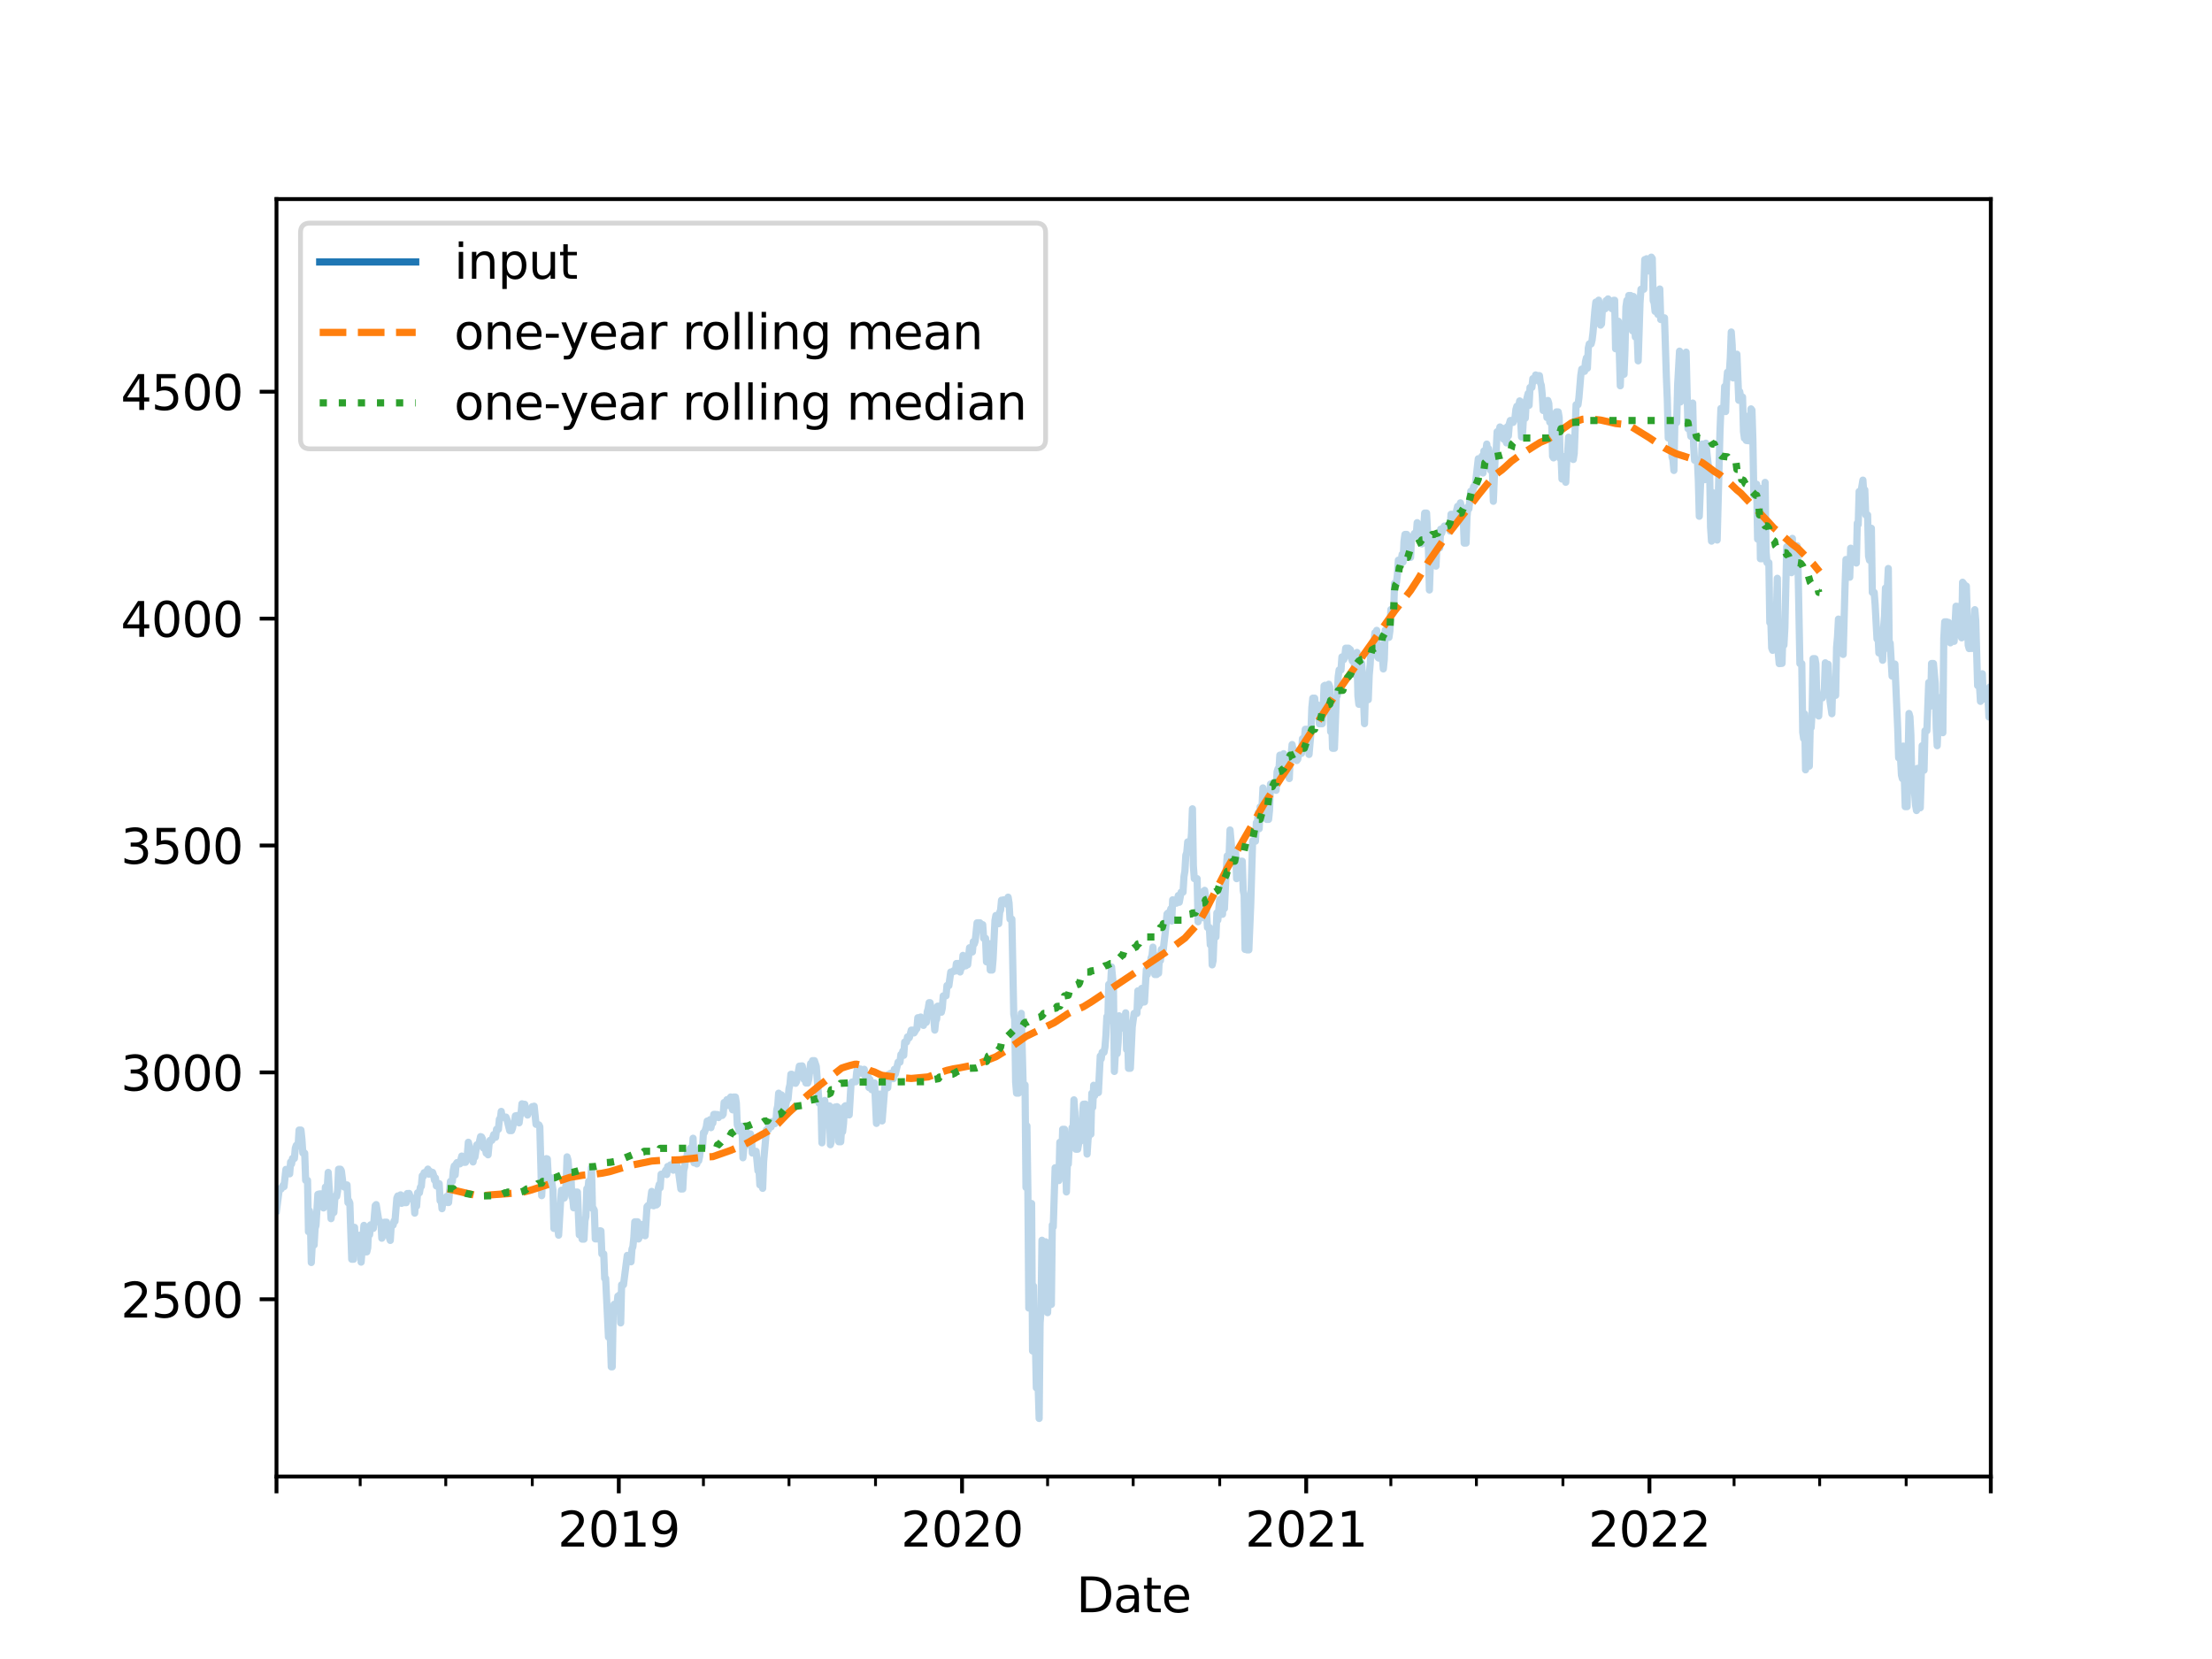 <?xml version="1.0" encoding="utf-8" standalone="no"?>
<!DOCTYPE svg PUBLIC "-//W3C//DTD SVG 1.1//EN"
  "http://www.w3.org/Graphics/SVG/1.1/DTD/svg11.dtd">
<svg xmlns:xlink="http://www.w3.org/1999/xlink" width="460.8pt" height="345.6pt" viewBox="0 0 460.8 345.6" xmlns="http://www.w3.org/2000/svg" version="1.1">
 <defs>
  <style type="text/css">*{stroke-linejoin: round; stroke-linecap: butt}</style>
 </defs>
 <g id="figure_1">
  <g id="patch_1">
   <path d="M 0 345.6 
L 460.8 345.6 
L 460.8 0 
L 0 0 
z
" style="fill: #ffffff"/>
  </g>
  <g id="axes_1">
   <g id="patch_2">
    <path d="M 57.6 307.584 
L 414.72 307.584 
L 414.72 41.472 
L 57.6 41.472 
z
" style="fill: #ffffff"/>
   </g>
   <g id="matplotlib.axis_1">
    <g id="xtick_1">
     <g id="line2d_1">
      <defs>
       <path id="m719f0cdda6" d="M 0 0 
L 0 3.5 
" style="stroke: #000000; stroke-width: 0.8"/>
      </defs>
      <g>
       <use xlink:href="#m719f0cdda6" x="57.6" y="307.584" style="stroke: #000000; stroke-width: 0.8"/>
      </g>
     </g>
    </g>
    <g id="xtick_2">
     <g id="line2d_2">
      <g>
       <use xlink:href="#m719f0cdda6" x="128.906" y="307.584" style="stroke: #000000; stroke-width: 0.8"/>
      </g>
     </g>
     <g id="text_1">
      <!-- 2019 -->
      <g transform="translate(116.181 322.182) scale(0.1 -0.1)">
       <defs>
        <path id="DejaVuSans-32" d="M 1228 531 
L 3431 531 
L 3431 0 
L 469 0 
L 469 531 
Q 828 903 1448 1529 
Q 2069 2156 2228 2338 
Q 2531 2678 2651 2914 
Q 2772 3150 2772 3378 
Q 2772 3750 2511 3984 
Q 2250 4219 1831 4219 
Q 1534 4219 1204 4116 
Q 875 4013 500 3803 
L 500 4441 
Q 881 4594 1212 4672 
Q 1544 4750 1819 4750 
Q 2544 4750 2975 4387 
Q 3406 4025 3406 3419 
Q 3406 3131 3298 2873 
Q 3191 2616 2906 2266 
Q 2828 2175 2409 1742 
Q 1991 1309 1228 531 
z
" transform="scale(0.016)"/>
        <path id="DejaVuSans-30" d="M 2034 4250 
Q 1547 4250 1301 3770 
Q 1056 3291 1056 2328 
Q 1056 1369 1301 889 
Q 1547 409 2034 409 
Q 2525 409 2770 889 
Q 3016 1369 3016 2328 
Q 3016 3291 2770 3770 
Q 2525 4250 2034 4250 
z
M 2034 4750 
Q 2819 4750 3233 4129 
Q 3647 3509 3647 2328 
Q 3647 1150 3233 529 
Q 2819 -91 2034 -91 
Q 1250 -91 836 529 
Q 422 1150 422 2328 
Q 422 3509 836 4129 
Q 1250 4750 2034 4750 
z
" transform="scale(0.016)"/>
        <path id="DejaVuSans-31" d="M 794 531 
L 1825 531 
L 1825 4091 
L 703 3866 
L 703 4441 
L 1819 4666 
L 2450 4666 
L 2450 531 
L 3481 531 
L 3481 0 
L 794 0 
L 794 531 
z
" transform="scale(0.016)"/>
        <path id="DejaVuSans-39" d="M 703 97 
L 703 672 
Q 941 559 1184 500 
Q 1428 441 1663 441 
Q 2288 441 2617 861 
Q 2947 1281 2994 2138 
Q 2813 1869 2534 1725 
Q 2256 1581 1919 1581 
Q 1219 1581 811 2004 
Q 403 2428 403 3163 
Q 403 3881 828 4315 
Q 1253 4750 1959 4750 
Q 2769 4750 3195 4129 
Q 3622 3509 3622 2328 
Q 3622 1225 3098 567 
Q 2575 -91 1691 -91 
Q 1453 -91 1209 -44 
Q 966 3 703 97 
z
M 1959 2075 
Q 2384 2075 2632 2365 
Q 2881 2656 2881 3163 
Q 2881 3666 2632 3958 
Q 2384 4250 1959 4250 
Q 1534 4250 1286 3958 
Q 1038 3666 1038 3163 
Q 1038 2656 1286 2365 
Q 1534 2075 1959 2075 
z
" transform="scale(0.016)"/>
       </defs>
       <use xlink:href="#DejaVuSans-32"/>
       <use xlink:href="#DejaVuSans-30" x="63.623"/>
       <use xlink:href="#DejaVuSans-31" x="127.246"/>
       <use xlink:href="#DejaVuSans-39" x="190.869"/>
      </g>
     </g>
    </g>
    <g id="xtick_3">
     <g id="line2d_3">
      <g>
       <use xlink:href="#m719f0cdda6" x="200.409" y="307.584" style="stroke: #000000; stroke-width: 0.8"/>
      </g>
     </g>
     <g id="text_2">
      <!-- 2020 -->
      <g transform="translate(187.684 322.182) scale(0.1 -0.1)">
       <use xlink:href="#DejaVuSans-32"/>
       <use xlink:href="#DejaVuSans-30" x="63.623"/>
       <use xlink:href="#DejaVuSans-32" x="127.246"/>
       <use xlink:href="#DejaVuSans-30" x="190.869"/>
      </g>
     </g>
    </g>
    <g id="xtick_4">
     <g id="line2d_4">
      <g>
       <use xlink:href="#m719f0cdda6" x="272.107" y="307.584" style="stroke: #000000; stroke-width: 0.8"/>
      </g>
     </g>
     <g id="text_3">
      <!-- 2021 -->
      <g transform="translate(259.382 322.182) scale(0.1 -0.1)">
       <use xlink:href="#DejaVuSans-32"/>
       <use xlink:href="#DejaVuSans-30" x="63.623"/>
       <use xlink:href="#DejaVuSans-32" x="127.246"/>
       <use xlink:href="#DejaVuSans-31" x="190.869"/>
      </g>
     </g>
    </g>
    <g id="xtick_5">
     <g id="line2d_5">
      <g>
       <use xlink:href="#m719f0cdda6" x="343.609" y="307.584" style="stroke: #000000; stroke-width: 0.8"/>
      </g>
     </g>
     <g id="text_4">
      <!-- 2022 -->
      <g transform="translate(330.884 322.182) scale(0.1 -0.1)">
       <use xlink:href="#DejaVuSans-32"/>
       <use xlink:href="#DejaVuSans-30" x="63.623"/>
       <use xlink:href="#DejaVuSans-32" x="127.246"/>
       <use xlink:href="#DejaVuSans-32" x="190.869"/>
      </g>
     </g>
    </g>
    <g id="xtick_6">
     <g id="line2d_6">
      <g>
       <use xlink:href="#m719f0cdda6" x="414.72" y="307.584" style="stroke: #000000; stroke-width: 0.8"/>
      </g>
     </g>
    </g>
    <g id="xtick_7">
     <g id="line2d_7">
      <defs>
       <path id="m6da49b1abb" d="M 0 0 
L 0 2 
" style="stroke: #000000; stroke-width: 0.6"/>
      </defs>
      <g>
       <use xlink:href="#m6da49b1abb" x="75.035" y="307.584" style="stroke: #000000; stroke-width: 0.6"/>
      </g>
     </g>
    </g>
    <g id="xtick_8">
     <g id="line2d_8">
      <g>
       <use xlink:href="#m6da49b1abb" x="92.861" y="307.584" style="stroke: #000000; stroke-width: 0.6"/>
      </g>
     </g>
    </g>
    <g id="xtick_9">
     <g id="line2d_9">
      <g>
       <use xlink:href="#m6da49b1abb" x="110.884" y="307.584" style="stroke: #000000; stroke-width: 0.6"/>
      </g>
     </g>
    </g>
    <g id="xtick_10">
     <g id="line2d_10">
      <g>
       <use xlink:href="#m6da49b1abb" x="146.537" y="307.584" style="stroke: #000000; stroke-width: 0.6"/>
      </g>
     </g>
    </g>
    <g id="xtick_11">
     <g id="line2d_11">
      <g>
       <use xlink:href="#m6da49b1abb" x="164.364" y="307.584" style="stroke: #000000; stroke-width: 0.6"/>
      </g>
     </g>
    </g>
    <g id="xtick_12">
     <g id="line2d_12">
      <g>
       <use xlink:href="#m6da49b1abb" x="182.386" y="307.584" style="stroke: #000000; stroke-width: 0.6"/>
      </g>
     </g>
    </g>
    <g id="xtick_13">
     <g id="line2d_13">
      <g>
       <use xlink:href="#m6da49b1abb" x="218.235" y="307.584" style="stroke: #000000; stroke-width: 0.6"/>
      </g>
     </g>
    </g>
    <g id="xtick_14">
     <g id="line2d_14">
      <g>
       <use xlink:href="#m6da49b1abb" x="236.062" y="307.584" style="stroke: #000000; stroke-width: 0.6"/>
      </g>
     </g>
    </g>
    <g id="xtick_15">
     <g id="line2d_15">
      <g>
       <use xlink:href="#m6da49b1abb" x="254.085" y="307.584" style="stroke: #000000; stroke-width: 0.6"/>
      </g>
     </g>
    </g>
    <g id="xtick_16">
     <g id="line2d_16">
      <g>
       <use xlink:href="#m6da49b1abb" x="289.738" y="307.584" style="stroke: #000000; stroke-width: 0.6"/>
      </g>
     </g>
    </g>
    <g id="xtick_17">
     <g id="line2d_17">
      <g>
       <use xlink:href="#m6da49b1abb" x="307.564" y="307.584" style="stroke: #000000; stroke-width: 0.6"/>
      </g>
     </g>
    </g>
    <g id="xtick_18">
     <g id="line2d_18">
      <g>
       <use xlink:href="#m6da49b1abb" x="325.587" y="307.584" style="stroke: #000000; stroke-width: 0.6"/>
      </g>
     </g>
    </g>
    <g id="xtick_19">
     <g id="line2d_19">
      <g>
       <use xlink:href="#m6da49b1abb" x="361.24" y="307.584" style="stroke: #000000; stroke-width: 0.6"/>
      </g>
     </g>
    </g>
    <g id="xtick_20">
     <g id="line2d_20">
      <g>
       <use xlink:href="#m6da49b1abb" x="379.067" y="307.584" style="stroke: #000000; stroke-width: 0.6"/>
      </g>
     </g>
    </g>
    <g id="xtick_21">
     <g id="line2d_21">
      <g>
       <use xlink:href="#m6da49b1abb" x="397.089" y="307.584" style="stroke: #000000; stroke-width: 0.6"/>
      </g>
     </g>
    </g>
    <g id="text_5">
     <!-- Date -->
     <g transform="translate(224.209 335.861) scale(0.1 -0.1)">
      <defs>
       <path id="DejaVuSans-44" d="M 1259 4147 
L 1259 519 
L 2022 519 
Q 2988 519 3436 956 
Q 3884 1394 3884 2338 
Q 3884 3275 3436 3711 
Q 2988 4147 2022 4147 
L 1259 4147 
z
M 628 4666 
L 1925 4666 
Q 3281 4666 3915 4102 
Q 4550 3538 4550 2338 
Q 4550 1131 3912 565 
Q 3275 0 1925 0 
L 628 0 
L 628 4666 
z
" transform="scale(0.016)"/>
       <path id="DejaVuSans-61" d="M 2194 1759 
Q 1497 1759 1228 1600 
Q 959 1441 959 1056 
Q 959 750 1161 570 
Q 1363 391 1709 391 
Q 2188 391 2477 730 
Q 2766 1069 2766 1631 
L 2766 1759 
L 2194 1759 
z
M 3341 1997 
L 3341 0 
L 2766 0 
L 2766 531 
Q 2569 213 2275 61 
Q 1981 -91 1556 -91 
Q 1019 -91 701 211 
Q 384 513 384 1019 
Q 384 1609 779 1909 
Q 1175 2209 1959 2209 
L 2766 2209 
L 2766 2266 
Q 2766 2663 2505 2880 
Q 2244 3097 1772 3097 
Q 1472 3097 1187 3025 
Q 903 2953 641 2809 
L 641 3341 
Q 956 3463 1253 3523 
Q 1550 3584 1831 3584 
Q 2591 3584 2966 3190 
Q 3341 2797 3341 1997 
z
" transform="scale(0.016)"/>
       <path id="DejaVuSans-74" d="M 1172 4494 
L 1172 3500 
L 2356 3500 
L 2356 3053 
L 1172 3053 
L 1172 1153 
Q 1172 725 1289 603 
Q 1406 481 1766 481 
L 2356 481 
L 2356 0 
L 1766 0 
Q 1100 0 847 248 
Q 594 497 594 1153 
L 594 3053 
L 172 3053 
L 172 3500 
L 594 3500 
L 594 4494 
L 1172 4494 
z
" transform="scale(0.016)"/>
       <path id="DejaVuSans-65" d="M 3597 1894 
L 3597 1613 
L 953 1613 
Q 991 1019 1311 708 
Q 1631 397 2203 397 
Q 2534 397 2845 478 
Q 3156 559 3463 722 
L 3463 178 
Q 3153 47 2828 -22 
Q 2503 -91 2169 -91 
Q 1331 -91 842 396 
Q 353 884 353 1716 
Q 353 2575 817 3079 
Q 1281 3584 2069 3584 
Q 2775 3584 3186 3129 
Q 3597 2675 3597 1894 
z
M 3022 2063 
Q 3016 2534 2758 2815 
Q 2500 3097 2075 3097 
Q 1594 3097 1305 2825 
Q 1016 2553 972 2059 
L 3022 2063 
z
" transform="scale(0.016)"/>
      </defs>
      <use xlink:href="#DejaVuSans-44"/>
      <use xlink:href="#DejaVuSans-61" x="77.002"/>
      <use xlink:href="#DejaVuSans-74" x="138.281"/>
      <use xlink:href="#DejaVuSans-65" x="177.49"/>
     </g>
    </g>
   </g>
   <g id="matplotlib.axis_2">
    <g id="ytick_1">
     <g id="line2d_22">
      <defs>
       <path id="mcbe3d3746a" d="M 0 0 
L -3.5 0 
" style="stroke: #000000; stroke-width: 0.8"/>
      </defs>
      <g>
       <use xlink:href="#mcbe3d3746a" x="57.6" y="270.664" style="stroke: #000000; stroke-width: 0.8"/>
      </g>
     </g>
     <g id="text_6">
      <!-- 2500 -->
      <g transform="translate(25.15 274.463) scale(0.1 -0.1)">
       <defs>
        <path id="DejaVuSans-35" d="M 691 4666 
L 3169 4666 
L 3169 4134 
L 1269 4134 
L 1269 2991 
Q 1406 3038 1543 3061 
Q 1681 3084 1819 3084 
Q 2600 3084 3056 2656 
Q 3513 2228 3513 1497 
Q 3513 744 3044 326 
Q 2575 -91 1722 -91 
Q 1428 -91 1123 -41 
Q 819 9 494 109 
L 494 744 
Q 775 591 1075 516 
Q 1375 441 1709 441 
Q 2250 441 2565 725 
Q 2881 1009 2881 1497 
Q 2881 1984 2565 2268 
Q 2250 2553 1709 2553 
Q 1456 2553 1204 2497 
Q 953 2441 691 2322 
L 691 4666 
z
" transform="scale(0.016)"/>
       </defs>
       <use xlink:href="#DejaVuSans-32"/>
       <use xlink:href="#DejaVuSans-35" x="63.623"/>
       <use xlink:href="#DejaVuSans-30" x="127.246"/>
       <use xlink:href="#DejaVuSans-30" x="190.869"/>
      </g>
     </g>
    </g>
    <g id="ytick_2">
     <g id="line2d_23">
      <g>
       <use xlink:href="#mcbe3d3746a" x="57.6" y="223.399" style="stroke: #000000; stroke-width: 0.8"/>
      </g>
     </g>
     <g id="text_7">
      <!-- 3000 -->
      <g transform="translate(25.15 227.198) scale(0.1 -0.1)">
       <defs>
        <path id="DejaVuSans-33" d="M 2597 2516 
Q 3050 2419 3304 2112 
Q 3559 1806 3559 1356 
Q 3559 666 3084 287 
Q 2609 -91 1734 -91 
Q 1441 -91 1130 -33 
Q 819 25 488 141 
L 488 750 
Q 750 597 1062 519 
Q 1375 441 1716 441 
Q 2309 441 2620 675 
Q 2931 909 2931 1356 
Q 2931 1769 2642 2001 
Q 2353 2234 1838 2234 
L 1294 2234 
L 1294 2753 
L 1863 2753 
Q 2328 2753 2575 2939 
Q 2822 3125 2822 3475 
Q 2822 3834 2567 4026 
Q 2313 4219 1838 4219 
Q 1578 4219 1281 4162 
Q 984 4106 628 3988 
L 628 4550 
Q 988 4650 1302 4700 
Q 1616 4750 1894 4750 
Q 2613 4750 3031 4423 
Q 3450 4097 3450 3541 
Q 3450 3153 3228 2886 
Q 3006 2619 2597 2516 
z
" transform="scale(0.016)"/>
       </defs>
       <use xlink:href="#DejaVuSans-33"/>
       <use xlink:href="#DejaVuSans-30" x="63.623"/>
       <use xlink:href="#DejaVuSans-30" x="127.246"/>
       <use xlink:href="#DejaVuSans-30" x="190.869"/>
      </g>
     </g>
    </g>
    <g id="ytick_3">
     <g id="line2d_24">
      <g>
       <use xlink:href="#mcbe3d3746a" x="57.6" y="176.133" style="stroke: #000000; stroke-width: 0.8"/>
      </g>
     </g>
     <g id="text_8">
      <!-- 3500 -->
      <g transform="translate(25.15 179.932) scale(0.1 -0.1)">
       <use xlink:href="#DejaVuSans-33"/>
       <use xlink:href="#DejaVuSans-35" x="63.623"/>
       <use xlink:href="#DejaVuSans-30" x="127.246"/>
       <use xlink:href="#DejaVuSans-30" x="190.869"/>
      </g>
     </g>
    </g>
    <g id="ytick_4">
     <g id="line2d_25">
      <g>
       <use xlink:href="#mcbe3d3746a" x="57.6" y="128.868" style="stroke: #000000; stroke-width: 0.8"/>
      </g>
     </g>
     <g id="text_9">
      <!-- 4000 -->
      <g transform="translate(25.15 132.667) scale(0.1 -0.1)">
       <defs>
        <path id="DejaVuSans-34" d="M 2419 4116 
L 825 1625 
L 2419 1625 
L 2419 4116 
z
M 2253 4666 
L 3047 4666 
L 3047 1625 
L 3713 1625 
L 3713 1100 
L 3047 1100 
L 3047 0 
L 2419 0 
L 2419 1100 
L 313 1100 
L 313 1709 
L 2253 4666 
z
" transform="scale(0.016)"/>
       </defs>
       <use xlink:href="#DejaVuSans-34"/>
       <use xlink:href="#DejaVuSans-30" x="63.623"/>
       <use xlink:href="#DejaVuSans-30" x="127.246"/>
       <use xlink:href="#DejaVuSans-30" x="190.869"/>
      </g>
     </g>
    </g>
    <g id="ytick_5">
     <g id="line2d_26">
      <g>
       <use xlink:href="#mcbe3d3746a" x="57.6" y="81.602" style="stroke: #000000; stroke-width: 0.8"/>
      </g>
     </g>
     <g id="text_10">
      <!-- 4500 -->
      <g transform="translate(25.15 85.401) scale(0.1 -0.1)">
       <use xlink:href="#DejaVuSans-34"/>
       <use xlink:href="#DejaVuSans-35" x="63.623"/>
       <use xlink:href="#DejaVuSans-30" x="127.246"/>
       <use xlink:href="#DejaVuSans-30" x="190.869"/>
      </g>
     </g>
    </g>
   </g>
   <g id="line2d_27">
    <path d="M 57.6 252.154 
L 58.188 247.679 
L 58.579 247.679 
L 58.971 246.909 
L 59.167 247.199 
L 59.559 243.606 
L 60.147 243.606 
L 60.343 244.534 
L 60.538 242.063 
L 60.734 242.491 
L 60.93 241.331 
L 61.322 241.331 
L 61.518 239.188 
L 61.714 238.606 
L 61.91 238.756 
L 62.106 238.595 
L 62.302 235.416 
L 62.693 235.416 
L 62.889 237.245 
L 63.085 240.185 
L 63.281 240.054 
L 63.477 240.227 
L 63.673 245.885 
L 64.065 245.885 
L 64.26 256.585 
L 64.456 252.217 
L 64.652 253.492 
L 64.848 263.007 
L 65.044 259.363 
L 65.436 259.363 
L 65.632 255.917 
L 65.828 255.261 
L 66.219 248.809 
L 66.611 248.712 
L 67.003 248.712 
L 67.395 251.632 
L 67.591 251.384 
L 67.787 247.287 
L 68.178 247.287 
L 68.374 244.233 
L 68.962 253.869 
L 69.158 252.585 
L 69.55 252.585 
L 69.746 249.778 
L 69.942 249.1 
L 70.137 249.225 
L 70.333 248.074 
L 70.529 243.574 
L 70.921 243.574 
L 71.117 243.91 
L 71.509 247.081 
L 71.705 247.284 
L 71.9 246.841 
L 72.292 246.841 
L 72.488 250.537 
L 72.684 250.157 
L 72.88 250.63 
L 73.272 262.321 
L 73.664 262.321 
L 73.859 255.676 
L 74.055 260.018 
L 74.251 260.738 
L 74.447 257.348 
L 75.035 257.348 
L 75.231 262.924 
L 75.818 255.271 
L 76.014 260.788 
L 76.406 260.788 
L 76.602 259.967 
L 76.798 255.835 
L 76.994 257.223 
L 77.19 255.162 
L 77.386 255.889 
L 77.777 255.889 
L 78.169 251.154 
L 78.365 250.941 
L 78.953 254.581 
L 79.345 254.566 
L 79.54 257.944 
L 79.736 257.487 
L 79.932 254.883 
L 80.128 254.602 
L 80.52 254.602 
L 80.716 256.669 
L 80.912 256.031 
L 81.108 257.839 
L 81.304 258.401 
L 81.499 255.216 
L 81.891 255.216 
L 82.087 254.345 
L 82.283 254.412 
L 82.675 249.577 
L 82.871 249.138 
L 83.262 249.138 
L 83.458 248.91 
L 83.654 250.676 
L 83.85 249.635 
L 84.046 249.855 
L 84.242 250.532 
L 84.634 250.532 
L 84.83 248.637 
L 85.026 249.448 
L 85.221 248.611 
L 85.613 249.742 
L 86.201 249.742 
L 86.397 252.716 
L 86.593 249.488 
L 86.789 251.26 
L 86.985 248.485 
L 87.376 248.485 
L 87.572 247.327 
L 87.768 247.145 
L 87.964 244.919 
L 88.16 245.106 
L 88.356 244.287 
L 88.748 244.287 
L 89.139 243.548 
L 89.335 244.609 
L 89.531 243.96 
L 89.727 244.228 
L 90.119 244.228 
L 90.315 244.786 
L 90.511 245.841 
L 90.707 245.394 
L 90.902 247.054 
L 91.098 246.57 
L 91.49 246.57 
L 91.686 250.144 
L 91.882 249.578 
L 92.078 251.793 
L 92.274 250.216 
L 92.47 250.021 
L 92.861 250.021 
L 93.057 249.233 
L 93.253 250.508 
L 93.449 250.508 
L 93.841 246.103 
L 94.233 246.103 
L 94.429 243.801 
L 94.625 242.887 
L 94.82 244.761 
L 95.016 242.466 
L 95.212 242.181 
L 95.604 242.181 
L 95.8 242.453 
L 96.192 240.828 
L 96.388 241.88 
L 96.583 242.132 
L 96.975 242.132 
L 97.171 241.645 
L 97.367 240.376 
L 97.563 237.95 
L 97.759 238.766 
L 97.955 240.526 
L 98.347 240.526 
L 98.542 242.059 
L 98.738 240.765 
L 98.934 241.042 
L 99.326 238.491 
L 99.718 238.491 
L 100.11 236.78 
L 100.306 236.85 
L 100.501 237.24 
L 100.697 239.159 
L 101.089 239.159 
L 101.285 240.232 
L 101.481 238.527 
L 101.677 240.568 
L 101.873 238.458 
L 102.069 237.566 
L 102.46 237.566 
L 102.852 236.353 
L 103.048 236.461 
L 103.244 236.918 
L 103.44 235.244 
L 103.832 235.244 
L 104.028 233.16 
L 104.223 233.086 
L 104.419 231.525 
L 104.615 232.745 
L 105.399 232.708 
L 105.595 233.162 
L 106.182 235.529 
L 106.574 235.529 
L 106.77 235.014 
L 106.966 233.997 
L 107.162 233.899 
L 107.358 232.457 
L 107.75 232.381 
L 107.945 232.381 
L 108.141 233.91 
L 108.337 232.444 
L 108.533 232.1 
L 108.729 229.945 
L 109.121 230.047 
L 109.317 230.047 
L 109.513 231.021 
L 109.709 231.381 
L 109.904 232.287 
L 110.1 231.528 
L 110.688 231.53 
L 110.884 230.527 
L 111.08 230.637 
L 111.276 230.44 
L 111.668 234.216 
L 112.255 234.324 
L 112.451 234.71 
L 112.843 249.076 
L 113.039 245.412 
L 113.431 245.412 
L 113.627 246.957 
L 113.822 241.367 
L 114.018 241.434 
L 114.214 245.256 
L 114.606 245.351 
L 114.802 245.351 
L 115.194 247.911 
L 115.39 255.908 
L 115.585 251.231 
L 115.781 255.663 
L 116.173 255.663 
L 116.369 257.312 
L 116.761 250.648 
L 116.957 247.942 
L 117.153 249.578 
L 117.544 249.578 
L 117.936 246.516 
L 118.132 240.992 
L 118.328 241.659 
L 118.524 244.1 
L 118.916 244.1 
L 119.112 249.279 
L 119.308 249.661 
L 119.503 251.609 
L 119.699 248.903 
L 119.895 248.329 
L 120.287 248.329 
L 120.679 257.251 
L 120.875 256.491 
L 121.071 256.491 
L 121.266 258.133 
L 121.658 258.133 
L 121.854 254.268 
L 122.05 253.443 
L 122.246 247.618 
L 122.442 248.185 
L 122.638 246.07 
L 123.03 246.07 
L 123.225 243.215 
L 123.421 251.752 
L 123.617 251.752 
L 123.813 252.141 
L 124.009 258.084 
L 124.401 258.084 
L 124.597 257.645 
L 124.793 257.734 
L 124.989 256.383 
L 125.184 256.433 
L 125.38 261.216 
L 125.772 261.216 
L 125.968 266.321 
L 126.164 266.301 
L 126.752 278.546 
L 127.143 278.546 
L 127.339 284.74 
L 127.535 284.74 
L 127.731 273.718 
L 127.927 271.72 
L 128.123 272.012 
L 128.515 272.012 
L 128.711 270.017 
L 128.906 270.017 
L 129.102 269.716 
L 129.298 275.59 
L 129.494 267.645 
L 129.886 267.645 
L 130.67 261.529 
L 131.257 261.565 
L 131.453 262.855 
L 131.649 260.237 
L 131.845 259.689 
L 132.041 257.812 
L 132.237 254.527 
L 132.824 254.527 
L 133.02 258.101 
L 133.412 257.21 
L 133.608 255.089 
L 134 255.089 
L 134.196 257.066 
L 134.392 257.43 
L 134.783 251.37 
L 134.979 251.141 
L 135.371 251.141 
L 135.763 248.194 
L 135.959 248.77 
L 136.155 251.186 
L 136.351 251.013 
L 136.742 251.013 
L 136.938 250.832 
L 137.134 247.53 
L 137.33 246.745 
L 137.526 247.435 
L 137.722 244.611 
L 138.31 244.611 
L 138.701 243.751 
L 138.897 244.679 
L 139.093 242.998 
L 139.485 242.998 
L 139.681 242.673 
L 140.073 243.025 
L 140.268 243.771 
L 140.464 241.956 
L 140.856 241.956 
L 141.052 242.985 
L 141.248 243.283 
L 141.836 247.686 
L 142.227 247.686 
L 142.423 243.884 
L 142.619 243.106 
L 142.815 241.273 
L 143.011 241.503 
L 143.207 240.18 
L 143.599 240.18 
L 143.795 239.191 
L 143.991 239.226 
L 144.186 240.014 
L 144.382 237.117 
L 144.578 242.238 
L 144.97 242.238 
L 145.166 242.46 
L 145.362 240.56 
L 145.558 241.797 
L 145.754 240.845 
L 145.949 239.053 
L 146.341 239.053 
L 146.537 235.953 
L 146.733 235.949 
L 147.125 234.8 
L 147.321 233.538 
L 147.713 233.538 
L 147.908 233.252 
L 148.104 234.913 
L 148.3 233.966 
L 148.496 233.956 
L 148.692 232.151 
L 149.084 232.151 
L 149.28 232.324 
L 149.476 232.184 
L 149.672 232.809 
L 149.867 232.376 
L 150.455 232.376 
L 150.651 232.098 
L 150.847 229.668 
L 151.043 230.276 
L 151.239 230.378 
L 151.435 229.082 
L 151.826 229.082 
L 152.218 228.519 
L 152.414 230.609 
L 152.61 231.196 
L 152.806 228.537 
L 153.198 228.537 
L 153.394 229.782 
L 153.589 234.36 
L 153.785 234.797 
L 153.981 235.62 
L 154.177 234.61 
L 154.569 234.61 
L 154.765 241.183 
L 155.353 235.09 
L 155.548 236.677 
L 155.94 236.677 
L 156.136 238.502 
L 156.332 236.221 
L 156.528 236.986 
L 156.724 240.202 
L 156.92 239.841 
L 157.507 239.841 
L 157.899 243.91 
L 158.095 243.358 
L 158.291 246.837 
L 158.683 246.837 
L 158.879 247.556 
L 159.075 241.996 
L 159.662 235.372 
L 160.054 235.372 
L 160.25 234.106 
L 160.446 234.202 
L 160.642 234.757 
L 160.838 233.642 
L 161.034 234.083 
L 161.425 234.083 
L 161.621 233.828 
L 161.817 231.174 
L 162.013 230.35 
L 162.209 227.73 
L 162.405 228.082 
L 162.797 228.082 
L 162.993 228.565 
L 163.188 231.209 
L 163.384 231.549 
L 163.972 228.904 
L 164.168 228.904 
L 164.364 226.771 
L 164.56 225.95 
L 164.756 223.794 
L 164.951 223.794 
L 165.147 224.305 
L 165.539 224.305 
L 165.735 225.672 
L 165.931 225.324 
L 166.519 222.097 
L 167.106 222.047 
L 167.302 223.017 
L 167.498 224.871 
L 167.694 223.861 
L 167.89 225.61 
L 168.282 225.61 
L 168.478 224.814 
L 168.869 221.55 
L 169.065 223.052 
L 169.261 220.954 
L 169.653 220.954 
L 170.045 222.153 
L 170.632 229.822 
L 171.024 229.822 
L 171.22 238.076 
L 171.416 234.575 
L 171.612 234.366 
L 171.808 229.251 
L 172.004 231.089 
L 172.396 231.089 
L 172.591 234.487 
L 172.787 230.364 
L 172.983 238.467 
L 173.179 237.805 
L 173.375 233.922 
L 173.767 233.922 
L 173.963 230.616 
L 174.159 232.804 
L 174.355 230.542 
L 174.55 230.682 
L 174.746 237.851 
L 175.138 237.851 
L 175.334 234.896 
L 175.53 235.767 
L 175.726 233.992 
L 175.922 230.528 
L 176.118 230.35 
L 176.705 230.35 
L 176.901 232.259 
L 177.293 225.667 
L 177.489 225.411 
L 178.272 225.347 
L 178.468 223.311 
L 178.664 222.494 
L 178.86 222.7 
L 179.252 222.7 
L 179.448 223.591 
L 179.644 222.86 
L 180.036 222.757 
L 180.231 224.148 
L 180.819 224.176 
L 181.015 226.556 
L 181.211 224.829 
L 181.407 225.514 
L 181.603 227.011 
L 181.995 227.011 
L 182.19 225.597 
L 182.582 234.023 
L 182.778 231.847 
L 182.974 227.935 
L 183.366 227.935 
L 183.562 229.185 
L 183.758 233.508 
L 184.345 226.209 
L 184.737 226.209 
L 184.933 226.599 
L 185.129 223.807 
L 185.325 224.373 
L 185.521 223.592 
L 185.717 224.703 
L 186.108 224.703 
L 186.304 222.763 
L 186.5 223.778 
L 187.088 221.267 
L 187.48 221.267 
L 187.676 219.672 
L 187.871 219.911 
L 188.067 218.977 
L 188.263 219.848 
L 188.459 217.074 
L 188.851 217.074 
L 189.047 216 
L 189.243 216.345 
L 189.439 216.141 
L 189.83 214.6 
L 190.222 214.6 
L 190.418 215.173 
L 190.81 214.509 
L 191.006 214.264 
L 191.202 212.011 
L 191.593 212.011 
L 191.789 211.863 
L 191.985 212.038 
L 192.181 213.146 
L 192.377 213.611 
L 192.573 212.973 
L 192.965 212.973 
L 193.161 210.766 
L 193.357 210.115 
L 193.552 208.876 
L 193.748 208.876 
L 193.944 210.072 
L 194.336 210.072 
L 194.728 214.588 
L 194.924 212.739 
L 195.12 212.298 
L 195.316 209.606 
L 195.707 209.606 
L 195.903 210.546 
L 196.099 210.871 
L 196.295 210.01 
L 196.491 207.464 
L 197.079 207.442 
L 197.274 205.301 
L 197.47 205.2 
L 197.666 205.33 
L 198.058 202.486 
L 198.45 202.486 
L 198.646 202.223 
L 199.038 202.282 
L 199.233 200.72 
L 199.821 200.709 
L 200.017 202.48 
L 200.213 201.583 
L 200.409 201.583 
L 200.605 199.024 
L 200.801 201.198 
L 201.192 201.198 
L 201.388 200.118 
L 201.584 200.978 
L 201.976 197.431 
L 202.172 198.315 
L 202.564 198.315 
L 202.76 196.161 
L 202.955 196.632 
L 203.151 196.052 
L 203.543 192.239 
L 204.131 192.239 
L 204.327 193.074 
L 204.523 192.983 
L 204.719 192.625 
L 204.914 195.468 
L 205.306 195.468 
L 205.502 200.368 
L 205.698 197.285 
L 205.894 197.554 
L 206.09 196.584 
L 206.286 202.08 
L 206.678 202.08 
L 206.873 199.868 
L 207.265 191.76 
L 207.461 190.712 
L 207.657 192.42 
L 208.049 192.42 
L 208.245 190.115 
L 208.441 189.58 
L 208.636 187.529 
L 208.832 188.05 
L 209.028 187.462 
L 209.616 187.462 
L 209.812 188.395 
L 210.008 186.895 
L 210.204 188.117 
L 210.4 191.471 
L 210.791 191.471 
L 211.183 211.279 
L 211.379 212.396 
L 211.575 225.406 
L 211.771 227.726 
L 212.163 227.726 
L 212.359 214.869 
L 212.554 223.08 
L 212.75 211.098 
L 213.142 226.011 
L 213.534 226.011 
L 213.73 247.357 
L 213.926 234.532 
L 214.122 247.846 
L 214.317 272.494 
L 214.513 250.716 
L 214.905 250.716 
L 215.101 281.428 
L 215.297 267.905 
L 215.493 280.297 
L 215.689 279.23 
L 215.885 289.105 
L 216.276 289.105 
L 216.472 295.488 
L 216.668 275.643 
L 216.864 272.974 
L 217.06 258.368 
L 217.256 266.744 
L 217.648 266.744 
L 217.844 258.692 
L 218.04 262.668 
L 218.235 273.453 
L 218.431 268.121 
L 218.627 271.737 
L 219.019 271.737 
L 219.215 255.191 
L 219.411 255.595 
L 219.803 243.267 
L 220.39 243.267 
L 220.586 245.932 
L 220.782 237.951 
L 220.978 243.878 
L 221.174 242.347 
L 221.37 235.257 
L 221.762 235.257 
L 221.957 240.116 
L 222.153 248.302 
L 222.349 242.37 
L 222.545 242.513 
L 222.741 238.832 
L 223.133 238.832 
L 223.329 234.886 
L 223.525 236.313 
L 223.721 229.117 
L 223.916 231.677 
L 224.112 239.402 
L 224.504 239.402 
L 224.7 238.265 
L 224.896 235.835 
L 225.092 237.728 
L 225.68 230.035 
L 226.071 229.998 
L 226.463 240.414 
L 226.659 237.342 
L 226.855 236.283 
L 227.247 236.283 
L 227.443 227.756 
L 227.638 230.683 
L 227.834 226.082 
L 228.03 228.266 
L 228.226 227.61 
L 228.814 227.61 
L 229.206 219.983 
L 229.402 220.588 
L 229.597 219.21 
L 229.989 219.21 
L 230.185 218.13 
L 230.381 215.759 
L 230.577 211.784 
L 230.773 212.778 
L 230.969 205.066 
L 231.361 205.066 
L 231.556 201.431 
L 231.948 205.425 
L 232.144 223.2 
L 232.34 219.494 
L 232.732 219.494 
L 232.928 217.104 
L 233.124 211.607 
L 233.319 212.67 
L 233.515 212.495 
L 233.711 214.159 
L 234.103 214.159 
L 234.495 210.988 
L 234.691 218.641 
L 234.887 215.481 
L 235.083 222.543 
L 235.474 222.543 
L 235.866 213.918 
L 236.258 211.109 
L 236.846 211.109 
L 237.042 206.41 
L 237.237 209.661 
L 237.433 207.334 
L 237.629 209.025 
L 237.825 205.907 
L 238.217 205.907 
L 238.413 208.726 
L 238.805 201.982 
L 239.001 203.021 
L 239.196 202.155 
L 239.588 202.155 
L 239.784 199.592 
L 239.98 199.076 
L 240.176 197.306 
L 240.568 203.015 
L 240.959 203.015 
L 241.155 200.767 
L 241.351 202.749 
L 241.547 198.968 
L 241.743 200.123 
L 241.939 197.769 
L 242.331 197.769 
L 242.723 194.424 
L 243.114 190.392 
L 243.31 190.192 
L 243.702 190.192 
L 243.898 189.323 
L 244.094 191.855 
L 244.29 187.444 
L 244.486 188.098 
L 245.073 188.153 
L 245.465 186.552 
L 245.661 187.964 
L 246.053 185.855 
L 246.445 185.855 
L 246.64 182.629 
L 246.836 181.463 
L 247.032 178.144 
L 247.228 177.594 
L 247.424 175.376 
L 247.816 175.376 
L 248.012 176.104 
L 248.208 173.614 
L 248.404 168.491 
L 248.599 180.381 
L 248.795 183.038 
L 249.383 183.038 
L 249.579 192.029 
L 249.775 185.685 
L 249.971 191.335 
L 250.167 191.166 
L 250.558 191.166 
L 250.754 187.142 
L 250.95 185.473 
L 251.146 186.958 
L 251.538 193.199 
L 251.93 193.199 
L 252.126 196.83 
L 252.321 193.567 
L 252.517 201.002 
L 252.713 200.088 
L 252.909 195.185 
L 253.301 195.185 
L 253.497 190.162 
L 253.693 191.686 
L 254.085 187.401 
L 254.28 190.462 
L 254.672 190.462 
L 254.868 184.773 
L 255.064 189.276 
L 255.456 181.159 
L 255.652 178.294 
L 256.044 178.294 
L 256.239 172.898 
L 256.631 177.204 
L 256.827 177.708 
L 257.415 177.664 
L 257.611 183.041 
L 257.807 181.51 
L 258.003 182.225 
L 258.394 179.405 
L 258.786 179.405 
L 258.982 185.495 
L 259.178 186.467 
L 259.374 197.778 
L 259.57 194.084 
L 259.766 197.879 
L 260.157 197.879 
L 260.549 188.502 
L 260.941 175.145 
L 261.333 175.241 
L 261.529 175.241 
L 261.725 171.359 
L 261.92 171.829 
L 262.116 169.265 
L 262.312 172.635 
L 262.508 168.084 
L 262.9 168.084 
L 263.096 164.136 
L 263.292 165.779 
L 263.488 169.725 
L 263.684 168.394 
L 263.879 170.694 
L 264.271 170.694 
L 264.467 168.798 
L 264.663 163.333 
L 264.859 163.877 
L 265.055 163.877 
L 265.251 163.055 
L 265.642 163.055 
L 265.838 164.635 
L 266.034 160.777 
L 266.23 160.156 
L 266.426 160.373 
L 266.622 157.31 
L 267.014 157.31 
L 267.21 157.987 
L 267.406 157.014 
L 267.601 159.796 
L 267.993 160.681 
L 268.385 160.681 
L 268.581 162.191 
L 268.777 157.735 
L 268.973 157.116 
L 269.169 155.102 
L 269.365 156.337 
L 269.756 156.337 
L 270.148 158.431 
L 270.344 158.171 
L 270.54 156.938 
L 271.128 156.938 
L 271.323 153.884 
L 271.519 154.671 
L 271.715 154.198 
L 271.911 151.927 
L 272.499 151.927 
L 272.695 157.165 
L 273.087 152.676 
L 273.282 147.416 
L 273.478 145.441 
L 273.87 145.441 
L 274.066 147.811 
L 274.262 147.661 
L 274.458 146.844 
L 274.654 148.195 
L 274.85 150.775 
L 275.437 150.775 
L 275.633 147.877 
L 275.829 142.872 
L 276.025 142.757 
L 276.221 143.854 
L 276.613 143.854 
L 276.809 142.541 
L 277.004 143.083 
L 277.2 152.428 
L 277.396 148.967 
L 277.592 155.881 
L 277.984 155.881 
L 278.376 145.287 
L 278.572 144.922 
L 278.768 140.992 
L 278.963 139.566 
L 279.355 139.566 
L 279.551 136.847 
L 279.747 137.259 
L 279.943 137.387 
L 280.139 136.772 
L 280.335 135.028 
L 280.922 135.028 
L 281.314 135.359 
L 281.51 137 
L 281.706 137.686 
L 282.098 137.686 
L 282.294 140.542 
L 282.49 140.082 
L 282.686 135.917 
L 282.881 145 
L 283.077 146.72 
L 283.469 146.72 
L 283.665 138.149 
L 283.861 141.129 
L 284.253 150.754 
L 284.449 143.809 
L 284.84 143.809 
L 285.036 145.756 
L 285.232 140.642 
L 285.428 138.433 
L 285.624 134.602 
L 285.82 134.224 
L 286.212 134.224 
L 286.408 131.804 
L 286.603 132.393 
L 286.799 131.314 
L 286.995 136.859 
L 287.191 137.082 
L 287.583 137.082 
L 287.779 134.484 
L 288.171 139.347 
L 288.367 137.421 
L 288.562 131.274 
L 288.954 131.274 
L 289.15 131.601 
L 289.346 132.786 
L 289.542 131.43 
L 289.738 126.989 
L 290.325 126.989 
L 290.521 121.503 
L 290.717 121.878 
L 290.913 121.31 
L 291.109 119.682 
L 291.305 116.692 
L 291.893 116.769 
L 292.089 115.483 
L 292.284 117.083 
L 292.48 112.758 
L 292.676 111.335 
L 293.068 111.335 
L 293.46 116.112 
L 293.656 112.474 
L 293.852 116.108 
L 294.048 111.836 
L 294.439 111.836 
L 294.635 111.132 
L 294.831 111.217 
L 295.027 111.551 
L 295.223 108.877 
L 295.419 111.741 
L 295.811 111.741 
L 296.006 110.655 
L 296.202 113.302 
L 296.398 113.025 
L 296.79 106.88 
L 297.182 106.88 
L 297.574 114.489 
L 297.77 122.908 
L 298.161 112.433 
L 298.553 112.433 
L 298.749 113.432 
L 298.945 116.784 
L 299.141 117.932 
L 299.337 113.826 
L 299.533 114.134 
L 299.924 114.134 
L 300.12 110.24 
L 300.316 111.084 
L 300.708 109.878 
L 300.904 109.573 
L 301.492 109.573 
L 301.688 109.769 
L 301.883 109.194 
L 302.079 110.637 
L 302.275 107.136 
L 302.667 107.136 
L 302.863 107.454 
L 303.059 107.385 
L 303.255 108.113 
L 303.451 106.258 
L 303.646 105.477 
L 304.038 105.477 
L 304.234 104.748 
L 304.43 105.557 
L 304.626 107.721 
L 304.822 107.895 
L 305.018 113.133 
L 305.41 113.133 
L 305.605 107.618 
L 305.801 105.571 
L 305.997 106.006 
L 306.389 102.333 
L 306.781 102.333 
L 306.977 101.396 
L 307.173 101.283 
L 307.369 100.745 
L 307.956 95.561 
L 308.348 95.561 
L 308.544 96.392 
L 308.74 95.013 
L 308.936 98.54 
L 309.132 93.934 
L 309.523 93.934 
L 309.719 92.508 
L 309.915 93.966 
L 310.111 93.485 
L 310.307 94.834 
L 310.503 97.941 
L 310.895 97.941 
L 311.091 104.432 
L 311.482 94.96 
L 311.678 94.129 
L 311.874 89.941 
L 312.266 89.941 
L 312.462 88.947 
L 312.658 90.917 
L 312.854 90.995 
L 313.05 89.245 
L 313.245 91.503 
L 313.637 91.503 
L 313.833 92.269 
L 314.029 88.867 
L 314.225 90.804 
L 314.421 88.304 
L 314.617 87.603 
L 315.008 87.603 
L 315.204 87.997 
L 315.596 87.046 
L 315.792 85.305 
L 315.988 84.627 
L 316.38 84.627 
L 316.576 83.52 
L 316.967 91.03 
L 317.163 90.507 
L 317.359 87.116 
L 317.751 87.116 
L 317.947 83.537 
L 318.339 81.962 
L 318.535 84.438 
L 318.731 80.716 
L 319.122 80.716 
L 319.318 78.881 
L 319.514 79.458 
L 319.71 79.325 
L 319.906 78.109 
L 320.102 78.253 
L 320.69 78.253 
L 320.885 79.709 
L 321.081 80.272 
L 321.277 82.237 
L 321.473 85.518 
L 321.865 85.518 
L 322.061 84.558 
L 322.257 86.986 
L 322.453 83.427 
L 322.648 84.084 
L 322.844 87.937 
L 323.236 87.937 
L 323.432 95.051 
L 323.628 95.386 
L 324.216 85.811 
L 324.607 85.811 
L 324.803 86.98 
L 324.999 95.533 
L 325.195 94.888 
L 325.391 99.796 
L 325.587 95.116 
L 325.979 95.116 
L 326.175 100.465 
L 326.371 96.186 
L 326.566 94.501 
L 326.762 91.078 
L 326.958 91.874 
L 327.35 91.874 
L 327.546 94.724 
L 327.742 95.72 
L 327.938 94.477 
L 328.329 84.309 
L 328.721 84.309 
L 328.917 82.882 
L 329.309 78.181 
L 329.505 76.896 
L 329.701 77.358 
L 330.093 77.358 
L 330.288 75.318 
L 330.484 74.532 
L 330.68 76.717 
L 330.876 72.487 
L 331.072 71.64 
L 331.464 71.64 
L 331.66 70.857 
L 331.856 69.252 
L 332.247 64.581 
L 332.443 62.929 
L 332.835 62.929 
L 333.031 62.535 
L 333.227 64.09 
L 333.423 67.733 
L 333.619 67.491 
L 333.815 64.317 
L 334.402 64.322 
L 334.598 62.611 
L 334.794 63.767 
L 334.99 62.267 
L 335.186 62.889 
L 335.578 62.889 
L 335.774 64.309 
L 336.165 62.558 
L 336.361 62.558 
L 336.557 72.658 
L 336.949 72.658 
L 337.145 66.924 
L 337.537 80.369 
L 337.733 74.314 
L 337.928 77.969 
L 338.32 77.969 
L 338.516 72.936 
L 338.712 63.948 
L 338.908 62.582 
L 339.104 65.773 
L 339.3 61.56 
L 339.691 61.56 
L 340.083 68.926 
L 340.279 61.765 
L 340.671 70.198 
L 341.063 70.198 
L 341.259 75.172 
L 341.65 63.021 
L 341.846 60.258 
L 342.434 60.258 
L 342.63 54.076 
L 342.826 54.533 
L 343.022 53.899 
L 343.414 56.44 
L 343.805 56.44 
L 344.001 53.568 
L 344.197 53.853 
L 344.393 62.641 
L 344.589 63.069 
L 344.785 64.867 
L 345.177 64.867 
L 345.373 65.504 
L 345.568 61.46 
L 345.764 60.205 
L 345.96 66.569 
L 346.156 66.208 
L 346.744 66.208 
L 347.136 78.505 
L 347.331 83.235 
L 347.527 91.25 
L 347.919 91.25 
L 348.115 90.098 
L 348.311 95.172 
L 348.507 95.788 
L 348.703 98.002 
L 348.899 88.044 
L 349.29 88.044 
L 349.486 80.132 
L 349.878 73.153 
L 350.074 83.735 
L 350.27 81.552 
L 350.662 81.552 
L 350.858 83.127 
L 351.054 79.566 
L 351.249 73.361 
L 351.641 89.293 
L 352.033 89.293 
L 352.229 90.897 
L 352.425 84.337 
L 352.621 83.964 
L 352.817 92.921 
L 353.012 95.889 
L 353.6 95.889 
L 353.796 100.058 
L 353.992 107.551 
L 354.58 92.506 
L 354.776 92.506 
L 354.971 93.519 
L 355.167 99.917 
L 355.363 92.328 
L 355.951 97.779 
L 356.147 97.779 
L 356.343 109.858 
L 356.539 112.731 
L 356.735 102.599 
L 356.93 104.335 
L 357.126 109.554 
L 357.518 109.554 
L 357.714 112.503 
L 358.302 89.952 
L 358.498 85.088 
L 358.889 85.088 
L 359.085 85.272 
L 359.281 80.505 
L 359.477 85.739 
L 359.673 79.696 
L 359.869 77.532 
L 360.261 77.532 
L 360.457 74.463 
L 360.652 69.162 
L 360.848 71.917 
L 361.044 78.727 
L 361.24 77.267 
L 361.632 77.267 
L 361.828 73.79 
L 362.22 83.384 
L 362.416 81.582 
L 362.611 82.71 
L 363.003 82.71 
L 363.199 89.871 
L 363.395 91.296 
L 363.591 86.651 
L 363.787 91.756 
L 364.57 91.841 
L 364.766 85.174 
L 364.962 85.435 
L 365.158 91.655 
L 365.354 103.176 
L 365.746 103.176 
L 365.942 100.875 
L 366.138 112.306 
L 366.333 111.478 
L 366.529 101.69 
L 366.725 116.396 
L 367.117 116.396 
L 367.509 112.279 
L 367.705 100.492 
L 367.901 114.984 
L 368.097 117.208 
L 368.488 117.208 
L 368.684 129.696 
L 368.88 128.768 
L 369.076 134.995 
L 369.272 135.477 
L 369.468 126.609 
L 369.86 126.609 
L 370.056 128.11 
L 370.251 120.469 
L 370.447 136.082 
L 370.643 138.246 
L 371.231 138.192 
L 371.427 131.349 
L 371.623 134.4 
L 371.819 130.878 
L 372.21 113.909 
L 372.798 113.909 
L 373.19 119.298 
L 373.386 112.153 
L 373.582 118.607 
L 373.973 118.607 
L 374.169 117.389 
L 374.365 113.678 
L 374.561 117.924 
L 374.953 138.239 
L 375.345 138.239 
L 375.541 152.535 
L 375.737 153.873 
L 375.932 148.72 
L 376.128 160.368 
L 376.324 159.605 
L 376.912 159.605 
L 377.108 151.102 
L 377.304 151.565 
L 377.5 148.177 
L 377.695 137.211 
L 378.087 137.211 
L 378.283 138.31 
L 378.479 145.737 
L 378.675 145.994 
L 378.871 149.156 
L 379.067 145.379 
L 379.654 145.379 
L 379.85 144.807 
L 380.046 143.512 
L 380.242 138.073 
L 380.438 138.379 
L 380.83 138.379 
L 381.222 145.997 
L 381.613 148.683 
L 381.809 141.803 
L 382.201 141.803 
L 382.397 144.858 
L 382.593 134.852 
L 382.789 132.658 
L 382.985 128.967 
L 383.181 132.495 
L 383.572 132.495 
L 383.768 132.002 
L 383.964 136.331 
L 384.356 122.021 
L 384.552 116.551 
L 384.944 116.551 
L 385.14 117.653 
L 385.335 120.247 
L 385.531 114.199 
L 385.727 114.505 
L 385.923 115.143 
L 386.315 115.143 
L 386.511 115.628 
L 386.707 117.29 
L 386.903 108.993 
L 387.099 109.274 
L 387.294 102.385 
L 387.686 102.385 
L 388.078 100.017 
L 388.274 102.962 
L 388.47 102.045 
L 388.666 107.269 
L 389.058 107.269 
L 389.253 115.823 
L 389.449 116.699 
L 389.645 115.56 
L 389.841 110.045 
L 390.037 123.417 
L 390.429 123.417 
L 390.625 125.974 
L 391.016 133.122 
L 391.212 132.001 
L 391.408 136.027 
L 391.996 136.027 
L 392.192 137.547 
L 392.388 130.771 
L 392.584 128.283 
L 392.78 122.5 
L 393.171 122.5 
L 393.367 118.43 
L 393.563 135.231 
L 393.759 133.971 
L 394.151 140.842 
L 394.543 140.842 
L 394.739 138.331 
L 395.326 151.745 
L 395.522 157.867 
L 395.914 157.867 
L 396.11 161.477 
L 396.306 162.21 
L 396.502 155.427 
L 396.893 168.039 
L 397.285 168.039 
L 397.677 148.631 
L 397.873 149.354 
L 398.069 153.018 
L 398.265 162.931 
L 398.656 162.931 
L 399.048 167.735 
L 399.244 168.851 
L 399.44 160.071 
L 399.636 168.28 
L 400.028 168.28 
L 400.42 155.338 
L 400.811 160.462 
L 401.007 152.24 
L 401.399 152.24 
L 401.791 142.186 
L 402.183 147.084 
L 402.378 138.221 
L 402.77 138.221 
L 403.162 142.471 
L 403.358 151.584 
L 403.554 155.347 
L 403.75 150.558 
L 404.142 150.558 
L 404.533 145.117 
L 404.729 152.636 
L 404.925 132.992 
L 405.121 129.536 
L 405.513 129.536 
L 405.709 132.909 
L 405.905 129.649 
L 406.101 132.763 
L 406.296 133.919 
L 406.492 132.144 
L 406.884 132.144 
L 407.08 133.6 
L 407.472 126.291 
L 408.255 126.398 
L 408.451 132.276 
L 408.647 132.873 
L 408.843 121.295 
L 409.431 122.09 
L 409.627 122.09 
L 410.018 134.42 
L 410.214 135.114 
L 410.41 132.317 
L 410.606 135.071 
L 410.998 135.071 
L 411.39 127.01 
L 411.586 129.31 
L 411.977 142.824 
L 412.369 142.824 
L 412.565 146.104 
L 412.761 145.73 
L 412.957 140.359 
L 413.153 145.657 
L 413.349 143.537 
L 413.936 143.537 
L 414.132 145.009 
L 414.328 149.36 
L 414.524 143.115 
L 414.72 144.04 
L 414.72 144.04 
" clip-path="url(#pfbfc56ff20)" style="fill: none; stroke: #1f77b4; stroke-opacity: 0.3; stroke-width: 1.5; stroke-linecap: square"/>
   </g>
   <g id="line2d_28">
    <path d="M 93.253 247.652 
L 99.522 249.106 
L 100.501 249.092 
L 102.264 248.908 
L 108.533 248.449 
L 110.296 248.011 
L 111.863 247.516 
L 114.018 246.806 
L 115.585 246.299 
L 118.72 245.266 
L 121.462 244.813 
L 123.225 244.673 
L 125.38 244.408 
L 126.947 244.093 
L 129.298 243.386 
L 131.649 242.71 
L 135.763 241.866 
L 138.505 241.667 
L 139.877 241.658 
L 141.64 241.598 
L 146.537 241.049 
L 148.496 240.945 
L 152.218 239.641 
L 154.569 238.632 
L 155.94 237.959 
L 157.312 237.143 
L 158.683 236.362 
L 159.858 235.728 
L 162.013 234.155 
L 163.188 232.927 
L 164.364 231.726 
L 168.282 228.113 
L 170.828 226.019 
L 172.2 224.96 
L 175.334 222.502 
L 176.118 222.24 
L 177.097 221.945 
L 178.077 221.702 
L 178.468 221.69 
L 179.056 221.829 
L 179.448 221.971 
L 180.036 222.27 
L 181.211 222.995 
L 182.19 223.317 
L 183.17 223.788 
L 183.758 224.013 
L 185.912 224.286 
L 186.892 224.427 
L 189.83 224.664 
L 193.357 224.34 
L 194.924 223.749 
L 197.274 222.967 
L 198.646 222.649 
L 199.821 222.466 
L 201.976 222.04 
L 204.327 221.372 
L 207.461 220.147 
L 209.224 219.067 
L 211.575 217.433 
L 213.73 215.903 
L 219.607 213.047 
L 222.545 211.125 
L 223.721 210.528 
L 225.68 209.731 
L 227.443 208.648 
L 232.34 205.361 
L 242.918 198.312 
L 246.836 195.421 
L 249.579 192.371 
L 250.167 191.419 
L 251.146 189.672 
L 255.652 180.868 
L 263.292 167.555 
L 267.014 161.852 
L 268.581 159.531 
L 277.788 145.361 
L 281.706 139.734 
L 287.387 131.714 
L 290.521 127.285 
L 293.852 123.022 
L 295.419 120.611 
L 297.378 117.343 
L 300.904 112.221 
L 307.956 103.13 
L 309.915 100.695 
L 311.482 98.916 
L 312.854 97.917 
L 313.637 97.229 
L 314.813 96.135 
L 316.576 94.834 
L 317.947 93.982 
L 319.71 92.863 
L 320.885 92.141 
L 321.865 91.739 
L 322.648 91.388 
L 327.35 88.098 
L 329.701 87.335 
L 331.072 87.255 
L 333.423 87.506 
L 335.382 87.944 
L 336.557 88.224 
L 338.908 88.472 
L 339.691 88.791 
L 342.434 90.484 
L 343.414 91.088 
L 346.744 93.307 
L 347.919 93.916 
L 349.095 94.488 
L 352.621 95.619 
L 353.404 95.805 
L 354.58 96.365 
L 355.559 97.038 
L 357.126 98.215 
L 358.302 98.926 
L 360.457 100.748 
L 361.828 102.067 
L 362.611 102.702 
L 364.962 105.172 
L 366.333 106.584 
L 368.292 108.653 
L 369.468 109.941 
L 373.386 113.389 
L 374.561 114.265 
L 377.695 117.445 
L 379.067 119.126 
L 379.067 119.126 
" clip-path="url(#pfbfc56ff20)" style="fill: none; stroke-dasharray: 5.55,2.4; stroke-dashoffset: 0; stroke: #ff7f0e; stroke-width: 1.5"/>
   </g>
   <g id="line2d_29">
    <path d="M 93.253 247.618 
L 94.429 247.618 
L 94.625 247.911 
L 95.016 248.074 
L 95.996 248.329 
L 96.192 248.329 
L 96.388 248.485 
L 96.779 248.485 
L 97.171 248.637 
L 97.563 248.712 
L 98.151 248.809 
L 98.934 249.1 
L 99.914 249.225 
L 100.306 249.138 
L 103.048 249.076 
L 103.244 248.91 
L 104.615 248.77 
L 105.203 248.485 
L 105.595 248.485 
L 105.791 248.329 
L 108.533 248.297 
L 108.925 248.185 
L 109.121 248.136 
L 109.317 247.942 
L 109.513 247.911 
L 109.709 247.686 
L 110.296 247.618 
L 111.668 246.957 
L 112.059 246.57 
L 112.843 246.476 
L 113.039 246.103 
L 114.018 246.07 
L 114.214 245.841 
L 114.41 245.412 
L 115.585 245.351 
L 117.349 244.611 
L 117.936 244.609 
L 118.132 244.287 
L 119.308 244.218 
L 119.699 244.1 
L 120.091 244.006 
L 121.266 243.659 
L 121.462 243.548 
L 121.658 243.283 
L 122.442 243.106 
L 124.009 242.998 
L 124.597 242.881 
L 124.989 242.466 
L 125.38 242.453 
L 125.576 242.238 
L 127.143 242.132 
L 128.123 241.956 
L 128.515 241.88 
L 131.845 240.526 
L 132.237 240.526 
L 132.824 240.202 
L 134 240.014 
L 134.196 239.841 
L 137.33 239.833 
L 137.526 239.226 
L 148.496 239.191 
L 148.692 239.053 
L 149.28 239.052 
L 149.476 238.502 
L 149.672 238.467 
L 150.063 238.076 
L 150.259 237.851 
L 150.847 237.805 
L 151.63 236.677 
L 152.022 236.677 
L 152.414 235.953 
L 152.61 235.949 
L 153.394 235.372 
L 153.785 235.366 
L 154.177 234.913 
L 154.961 234.757 
L 155.157 234.61 
L 155.744 234.575 
L 156.92 234.083 
L 157.703 233.992 
L 158.879 233.828 
L 159.27 233.538 
L 159.858 233.508 
L 160.054 233.252 
L 160.25 232.809 
L 160.446 232.804 
L 160.642 232.376 
L 161.425 232.324 
L 162.209 232.151 
L 162.601 232.098 
L 163.384 231.196 
L 164.364 231.018 
L 164.56 230.682 
L 165.343 230.528 
L 167.106 230.276 
L 167.302 229.822 
L 167.89 229.782 
L 168.086 229.668 
L 168.282 229.28 
L 169.653 229.047 
L 169.849 228.904 
L 170.241 228.904 
L 171.024 228.537 
L 171.416 228.519 
L 171.612 228.082 
L 172.004 228.082 
L 172.2 227.935 
L 172.591 227.935 
L 172.983 227.73 
L 173.179 227.011 
L 173.571 227.011 
L 173.963 226.599 
L 174.159 226.556 
L 174.355 226.209 
L 174.746 226.209 
L 175.138 225.672 
L 176.705 225.597 
L 177.293 225.411 
L 194.14 225.324 
L 194.336 225.253 
L 194.532 224.871 
L 195.511 224.703 
L 195.707 224.373 
L 196.099 224.305 
L 196.295 224.305 
L 196.687 224.176 
L 197.47 224.054 
L 197.862 223.807 
L 198.45 223.778 
L 198.646 223.592 
L 198.842 223.591 
L 199.233 223.311 
L 199.821 223.052 
L 200.605 222.86 
L 200.997 222.762 
L 201.78 222.7 
L 201.976 222.543 
L 203.347 222.494 
L 203.543 222.426 
L 203.739 222.153 
L 203.935 221.55 
L 204.523 221.267 
L 204.719 221.267 
L 205.11 221.136 
L 205.502 221.136 
L 205.894 219.983 
L 206.482 219.672 
L 206.678 219.494 
L 207.069 219.494 
L 207.265 219.21 
L 207.657 219.21 
L 208.441 218.13 
L 208.636 217.104 
L 209.224 217.074 
L 209.42 216.345 
L 211.183 214.6 
L 211.967 214.509 
L 212.359 214.159 
L 212.75 214.159 
L 213.142 213.611 
L 213.338 213.146 
L 213.534 212.973 
L 213.926 212.973 
L 214.317 212.739 
L 215.689 212.257 
L 215.885 212.038 
L 216.668 211.863 
L 217.06 211.607 
L 217.452 211.109 
L 218.235 211.098 
L 219.019 210.546 
L 219.215 210.115 
L 219.999 210.01 
L 220.194 209.661 
L 220.782 209.606 
L 220.978 209.025 
L 221.174 208.876 
L 221.37 208.876 
L 221.566 208.726 
L 221.762 207.464 
L 222.545 207.334 
L 222.937 205.907 
L 223.329 205.907 
L 223.525 205.425 
L 224.504 205.066 
L 224.7 205.066 
L 224.896 204.727 
L 225.092 203.985 
L 225.288 203.814 
L 225.484 203.021 
L 226.071 203.015 
L 226.463 202.486 
L 227.051 202.48 
L 227.247 202.282 
L 227.638 202.223 
L 228.03 202.155 
L 229.01 202.045 
L 229.206 201.982 
L 229.402 201.583 
L 229.597 201.583 
L 230.185 201.198 
L 230.577 201.121 
L 231.361 200.72 
L 231.948 200.709 
L 232.34 200.123 
L 232.732 200.088 
L 233.711 199.024 
L 233.907 198.968 
L 234.103 198.315 
L 234.495 198.315 
L 234.691 197.879 
L 235.866 197.769 
L 236.258 197.431 
L 236.65 197.285 
L 237.042 196.632 
L 237.237 196.584 
L 237.433 196.161 
L 237.629 196.052 
L 237.825 195.549 
L 238.217 195.468 
L 238.413 195.468 
L 238.805 195.185 
L 240.764 195.185 
L 241.155 194.084 
L 241.351 194.071 
L 241.743 193.199 
L 242.135 193.199 
L 242.331 192.42 
L 243.31 192.414 
L 243.702 191.855 
L 243.898 191.686 
L 246.64 191.686 
L 247.032 191.166 
L 247.424 191.166 
L 247.62 190.462 
L 248.208 190.392 
L 248.404 190.192 
L 248.991 190.162 
L 249.383 189.323 
L 249.579 189.276 
L 249.775 189.084 
L 250.167 188.153 
L 250.754 188.098 
L 250.95 187.964 
L 251.146 187.444 
L 251.538 187.289 
L 252.126 186.956 
L 252.321 186.552 
L 252.517 186.467 
L 252.713 185.855 
L 253.105 185.855 
L 253.693 185.473 
L 254.476 183.038 
L 255.064 183.038 
L 255.456 182.225 
L 255.652 181.51 
L 256.044 181.463 
L 256.239 181.159 
L 256.435 180.53 
L 256.631 180.381 
L 256.827 179.405 
L 257.219 179.405 
L 257.415 178.294 
L 257.807 178.294 
L 258.003 178.144 
L 258.198 177.708 
L 258.982 177.594 
L 259.178 177.204 
L 259.57 175.376 
L 259.961 175.376 
L 260.157 175.241 
L 260.745 175.145 
L 260.941 175.005 
L 261.333 172.898 
L 261.529 172.635 
L 261.92 171.359 
L 262.116 170.694 
L 262.508 170.694 
L 262.9 169.265 
L 263.292 168.491 
L 263.488 168.394 
L 263.684 168.084 
L 264.075 168.084 
L 264.467 164.635 
L 264.859 163.877 
L 265.055 163.877 
L 265.447 163.055 
L 265.838 163.055 
L 266.034 162.191 
L 266.23 160.777 
L 266.622 160.681 
L 266.818 160.681 
L 267.21 160.242 
L 267.406 160.156 
L 267.601 159.796 
L 267.797 158.431 
L 268.385 157.735 
L 268.581 157.707 
L 268.777 157.31 
L 269.169 157.31 
L 269.756 157.014 
L 270.148 156.938 
L 270.54 156.938 
L 270.736 156.337 
L 271.128 156.337 
L 271.323 155.881 
L 271.715 155.881 
L 272.107 154.688 
L 272.303 154.671 
L 272.695 153.884 
L 272.891 152.676 
L 273.087 152.428 
L 273.282 151.927 
L 273.87 151.927 
L 274.066 150.775 
L 274.85 150.754 
L 275.046 150.245 
L 275.437 148.195 
L 275.633 147.877 
L 276.025 147.661 
L 276.221 147.416 
L 276.417 146.844 
L 276.809 146.72 
L 277.004 146.72 
L 277.2 145.91 
L 277.396 145.756 
L 277.592 145.441 
L 277.984 145.441 
L 278.572 144.922 
L 278.768 143.854 
L 279.747 143.809 
L 279.943 143.083 
L 280.531 142.541 
L 280.727 141.129 
L 280.922 140.992 
L 281.118 140.642 
L 281.314 140.542 
L 281.706 139.566 
L 282.098 139.566 
L 282.294 139.347 
L 282.49 138.433 
L 283.077 137.686 
L 283.273 137.686 
L 283.469 137.421 
L 284.057 137.259 
L 284.253 137.082 
L 284.84 137 
L 285.232 136.847 
L 285.428 136.772 
L 285.82 135.359 
L 286.408 135.028 
L 286.799 135.028 
L 286.995 134.602 
L 287.191 134.484 
L 287.387 134.224 
L 287.779 134.224 
L 287.975 132.786 
L 288.758 131.43 
L 289.15 131.274 
L 289.542 131.274 
L 289.738 126.989 
L 290.325 126.989 
L 290.521 122.908 
L 290.717 121.878 
L 291.109 121.31 
L 291.501 118.233 
L 291.697 117.932 
L 291.893 117.083 
L 292.089 116.784 
L 292.872 116.692 
L 293.068 116.112 
L 293.264 116.108 
L 293.852 114.134 
L 294.243 114.134 
L 294.635 113.435 
L 294.831 113.432 
L 295.419 113.133 
L 295.811 113.025 
L 296.202 112.474 
L 296.79 112.433 
L 296.986 111.836 
L 297.965 111.741 
L 298.357 111.335 
L 298.749 111.335 
L 299.337 111.084 
L 299.533 111.055 
L 299.729 110.655 
L 299.924 110.637 
L 300.512 109.878 
L 301.688 109.573 
L 302.079 108.877 
L 302.275 108.113 
L 302.863 107.618 
L 303.451 107.136 
L 303.842 107.136 
L 304.038 106.88 
L 304.43 106.88 
L 304.626 106.258 
L 304.822 106.006 
L 305.018 105.571 
L 305.801 105.477 
L 306.585 102.333 
L 306.977 102.333 
L 307.173 101.396 
L 307.369 101.283 
L 307.956 99.796 
L 308.152 98.623 
L 308.348 98.54 
L 308.544 98.328 
L 308.74 97.941 
L 309.132 97.941 
L 309.327 96.392 
L 309.523 96.186 
L 309.719 95.72 
L 309.915 95.561 
L 310.699 95.533 
L 311.286 95.116 
L 311.874 95.013 
L 312.854 94.834 
L 313.245 94.724 
L 313.441 94.501 
L 313.637 94.477 
L 314.029 93.966 
L 314.617 93.934 
L 314.813 93.485 
L 315.008 92.508 
L 315.596 91.874 
L 315.792 91.874 
L 315.988 91.503 
L 316.576 91.467 
L 316.772 91.25 
L 322.648 91.25 
L 323.04 91.03 
L 323.824 90.804 
L 324.412 89.952 
L 324.999 89.941 
L 325.195 89.293 
L 325.783 89.245 
L 325.979 88.947 
L 326.175 88.867 
L 326.566 88.044 
L 329.113 87.937 
L 329.309 87.603 
L 350.27 87.603 
L 350.466 87.937 
L 351.641 88.044 
L 351.837 89.293 
L 352.229 89.293 
L 352.425 89.871 
L 352.817 89.952 
L 353.012 89.952 
L 353.208 90.098 
L 353.404 90.897 
L 353.796 91.25 
L 354.384 91.296 
L 354.971 91.756 
L 355.755 91.841 
L 356.343 91.874 
L 356.735 92.506 
L 357.126 92.506 
L 357.518 93.519 
L 357.714 94.477 
L 358.106 94.507 
L 358.693 95.039 
L 359.869 95.172 
L 360.261 95.72 
L 361.044 95.889 
L 361.436 95.889 
L 361.632 96.186 
L 361.828 97.779 
L 362.416 97.779 
L 362.611 98.002 
L 362.807 99.917 
L 363.199 100.058 
L 363.591 100.779 
L 363.787 100.875 
L 363.983 101.577 
L 364.179 101.69 
L 364.57 102.385 
L 364.962 102.385 
L 365.746 103.176 
L 365.942 103.176 
L 366.138 104.058 
L 366.333 104.335 
L 366.529 107.269 
L 366.921 107.269 
L 367.117 107.551 
L 367.313 108.993 
L 367.705 109.554 
L 368.097 109.554 
L 368.488 110.045 
L 368.88 112.153 
L 369.664 112.731 
L 369.86 113.678 
L 370.056 113.909 
L 370.643 113.909 
L 370.839 114.179 
L 371.035 114.199 
L 371.623 115.143 
L 372.014 115.143 
L 372.21 115.56 
L 372.406 115.628 
L 372.602 115.823 
L 372.798 116.375 
L 373.973 116.551 
L 374.169 116.699 
L 374.365 117.208 
L 374.953 117.29 
L 375.149 117.389 
L 375.541 117.924 
L 375.737 118.43 
L 375.932 118.607 
L 376.324 118.607 
L 377.108 121.295 
L 377.695 122.09 
L 378.087 122.09 
L 378.283 122.5 
L 378.675 122.5 
L 378.871 123.4 
L 379.067 123.417 
L 379.067 123.417 
" clip-path="url(#pfbfc56ff20)" style="fill: none; stroke-dasharray: 1.5,2.475; stroke-dashoffset: 0; stroke: #2ca02c; stroke-width: 1.5"/>
   </g>
   <g id="patch_3">
    <path d="M 57.6 307.584 
L 57.6 41.472 
" style="fill: none; stroke: #000000; stroke-width: 0.8; stroke-linejoin: miter; stroke-linecap: square"/>
   </g>
   <g id="patch_4">
    <path d="M 414.72 307.584 
L 414.72 41.472 
" style="fill: none; stroke: #000000; stroke-width: 0.8; stroke-linejoin: miter; stroke-linecap: square"/>
   </g>
   <g id="patch_5">
    <path d="M 57.6 307.584 
L 414.72 307.584 
" style="fill: none; stroke: #000000; stroke-width: 0.8; stroke-linejoin: miter; stroke-linecap: square"/>
   </g>
   <g id="patch_6">
    <path d="M 57.6 41.472 
L 414.72 41.472 
" style="fill: none; stroke: #000000; stroke-width: 0.8; stroke-linejoin: miter; stroke-linecap: square"/>
   </g>
   <g id="legend_1">
    <g id="patch_7">
     <path d="M 64.6 93.506 
L 215.82 93.506 
Q 217.82 93.506 217.82 91.506 
L 217.82 48.472 
Q 217.82 46.472 215.82 46.472 
L 64.6 46.472 
Q 62.6 46.472 62.6 48.472 
L 62.6 91.506 
Q 62.6 93.506 64.6 93.506 
z
" style="fill: #ffffff; opacity: 0.8; stroke: #cccccc; stroke-linejoin: miter"/>
    </g>
    <g id="line2d_30">
     <path d="M 66.6 54.57 
L 76.6 54.57 
L 86.6 54.57 
" style="fill: none; stroke: #1f77b4; stroke-width: 1.5; stroke-linecap: square"/>
    </g>
    <g id="text_11">
     <!-- input -->
     <g transform="translate(94.6 58.07) scale(0.1 -0.1)">
      <defs>
       <path id="DejaVuSans-69" d="M 603 3500 
L 1178 3500 
L 1178 0 
L 603 0 
L 603 3500 
z
M 603 4863 
L 1178 4863 
L 1178 4134 
L 603 4134 
L 603 4863 
z
" transform="scale(0.016)"/>
       <path id="DejaVuSans-6e" d="M 3513 2113 
L 3513 0 
L 2938 0 
L 2938 2094 
Q 2938 2591 2744 2837 
Q 2550 3084 2163 3084 
Q 1697 3084 1428 2787 
Q 1159 2491 1159 1978 
L 1159 0 
L 581 0 
L 581 3500 
L 1159 3500 
L 1159 2956 
Q 1366 3272 1645 3428 
Q 1925 3584 2291 3584 
Q 2894 3584 3203 3211 
Q 3513 2838 3513 2113 
z
" transform="scale(0.016)"/>
       <path id="DejaVuSans-70" d="M 1159 525 
L 1159 -1331 
L 581 -1331 
L 581 3500 
L 1159 3500 
L 1159 2969 
Q 1341 3281 1617 3432 
Q 1894 3584 2278 3584 
Q 2916 3584 3314 3078 
Q 3713 2572 3713 1747 
Q 3713 922 3314 415 
Q 2916 -91 2278 -91 
Q 1894 -91 1617 61 
Q 1341 213 1159 525 
z
M 3116 1747 
Q 3116 2381 2855 2742 
Q 2594 3103 2138 3103 
Q 1681 3103 1420 2742 
Q 1159 2381 1159 1747 
Q 1159 1113 1420 752 
Q 1681 391 2138 391 
Q 2594 391 2855 752 
Q 3116 1113 3116 1747 
z
" transform="scale(0.016)"/>
       <path id="DejaVuSans-75" d="M 544 1381 
L 544 3500 
L 1119 3500 
L 1119 1403 
Q 1119 906 1312 657 
Q 1506 409 1894 409 
Q 2359 409 2629 706 
Q 2900 1003 2900 1516 
L 2900 3500 
L 3475 3500 
L 3475 0 
L 2900 0 
L 2900 538 
Q 2691 219 2414 64 
Q 2138 -91 1772 -91 
Q 1169 -91 856 284 
Q 544 659 544 1381 
z
M 1991 3584 
L 1991 3584 
z
" transform="scale(0.016)"/>
      </defs>
      <use xlink:href="#DejaVuSans-69"/>
      <use xlink:href="#DejaVuSans-6e" x="27.783"/>
      <use xlink:href="#DejaVuSans-70" x="91.162"/>
      <use xlink:href="#DejaVuSans-75" x="154.639"/>
      <use xlink:href="#DejaVuSans-74" x="218.018"/>
     </g>
    </g>
    <g id="line2d_31">
     <path d="M 66.6 69.249 
L 76.6 69.249 
L 86.6 69.249 
" style="fill: none; stroke-dasharray: 5.55,2.4; stroke-dashoffset: 0; stroke: #ff7f0e; stroke-width: 1.5"/>
    </g>
    <g id="text_12">
     <!-- one-year rolling mean -->
     <g transform="translate(94.6 72.749) scale(0.1 -0.1)">
      <defs>
       <path id="DejaVuSans-6f" d="M 1959 3097 
Q 1497 3097 1228 2736 
Q 959 2375 959 1747 
Q 959 1119 1226 758 
Q 1494 397 1959 397 
Q 2419 397 2687 759 
Q 2956 1122 2956 1747 
Q 2956 2369 2687 2733 
Q 2419 3097 1959 3097 
z
M 1959 3584 
Q 2709 3584 3137 3096 
Q 3566 2609 3566 1747 
Q 3566 888 3137 398 
Q 2709 -91 1959 -91 
Q 1206 -91 779 398 
Q 353 888 353 1747 
Q 353 2609 779 3096 
Q 1206 3584 1959 3584 
z
" transform="scale(0.016)"/>
       <path id="DejaVuSans-2d" d="M 313 2009 
L 1997 2009 
L 1997 1497 
L 313 1497 
L 313 2009 
z
" transform="scale(0.016)"/>
       <path id="DejaVuSans-79" d="M 2059 -325 
Q 1816 -950 1584 -1140 
Q 1353 -1331 966 -1331 
L 506 -1331 
L 506 -850 
L 844 -850 
Q 1081 -850 1212 -737 
Q 1344 -625 1503 -206 
L 1606 56 
L 191 3500 
L 800 3500 
L 1894 763 
L 2988 3500 
L 3597 3500 
L 2059 -325 
z
" transform="scale(0.016)"/>
       <path id="DejaVuSans-72" d="M 2631 2963 
Q 2534 3019 2420 3045 
Q 2306 3072 2169 3072 
Q 1681 3072 1420 2755 
Q 1159 2438 1159 1844 
L 1159 0 
L 581 0 
L 581 3500 
L 1159 3500 
L 1159 2956 
Q 1341 3275 1631 3429 
Q 1922 3584 2338 3584 
Q 2397 3584 2469 3576 
Q 2541 3569 2628 3553 
L 2631 2963 
z
" transform="scale(0.016)"/>
       <path id="DejaVuSans-20" transform="scale(0.016)"/>
       <path id="DejaVuSans-6c" d="M 603 4863 
L 1178 4863 
L 1178 0 
L 603 0 
L 603 4863 
z
" transform="scale(0.016)"/>
       <path id="DejaVuSans-67" d="M 2906 1791 
Q 2906 2416 2648 2759 
Q 2391 3103 1925 3103 
Q 1463 3103 1205 2759 
Q 947 2416 947 1791 
Q 947 1169 1205 825 
Q 1463 481 1925 481 
Q 2391 481 2648 825 
Q 2906 1169 2906 1791 
z
M 3481 434 
Q 3481 -459 3084 -895 
Q 2688 -1331 1869 -1331 
Q 1566 -1331 1297 -1286 
Q 1028 -1241 775 -1147 
L 775 -588 
Q 1028 -725 1275 -790 
Q 1522 -856 1778 -856 
Q 2344 -856 2625 -561 
Q 2906 -266 2906 331 
L 2906 616 
Q 2728 306 2450 153 
Q 2172 0 1784 0 
Q 1141 0 747 490 
Q 353 981 353 1791 
Q 353 2603 747 3093 
Q 1141 3584 1784 3584 
Q 2172 3584 2450 3431 
Q 2728 3278 2906 2969 
L 2906 3500 
L 3481 3500 
L 3481 434 
z
" transform="scale(0.016)"/>
       <path id="DejaVuSans-6d" d="M 3328 2828 
Q 3544 3216 3844 3400 
Q 4144 3584 4550 3584 
Q 5097 3584 5394 3201 
Q 5691 2819 5691 2113 
L 5691 0 
L 5113 0 
L 5113 2094 
Q 5113 2597 4934 2840 
Q 4756 3084 4391 3084 
Q 3944 3084 3684 2787 
Q 3425 2491 3425 1978 
L 3425 0 
L 2847 0 
L 2847 2094 
Q 2847 2600 2669 2842 
Q 2491 3084 2119 3084 
Q 1678 3084 1418 2786 
Q 1159 2488 1159 1978 
L 1159 0 
L 581 0 
L 581 3500 
L 1159 3500 
L 1159 2956 
Q 1356 3278 1631 3431 
Q 1906 3584 2284 3584 
Q 2666 3584 2933 3390 
Q 3200 3197 3328 2828 
z
" transform="scale(0.016)"/>
      </defs>
      <use xlink:href="#DejaVuSans-6f"/>
      <use xlink:href="#DejaVuSans-6e" x="61.182"/>
      <use xlink:href="#DejaVuSans-65" x="124.561"/>
      <use xlink:href="#DejaVuSans-2d" x="186.084"/>
      <use xlink:href="#DejaVuSans-79" x="220.418"/>
      <use xlink:href="#DejaVuSans-65" x="279.598"/>
      <use xlink:href="#DejaVuSans-61" x="341.121"/>
      <use xlink:href="#DejaVuSans-72" x="402.4"/>
      <use xlink:href="#DejaVuSans-20" x="443.514"/>
      <use xlink:href="#DejaVuSans-72" x="475.301"/>
      <use xlink:href="#DejaVuSans-6f" x="514.164"/>
      <use xlink:href="#DejaVuSans-6c" x="575.346"/>
      <use xlink:href="#DejaVuSans-6c" x="603.129"/>
      <use xlink:href="#DejaVuSans-69" x="630.912"/>
      <use xlink:href="#DejaVuSans-6e" x="658.695"/>
      <use xlink:href="#DejaVuSans-67" x="722.074"/>
      <use xlink:href="#DejaVuSans-20" x="785.551"/>
      <use xlink:href="#DejaVuSans-6d" x="817.338"/>
      <use xlink:href="#DejaVuSans-65" x="914.75"/>
      <use xlink:href="#DejaVuSans-61" x="976.273"/>
      <use xlink:href="#DejaVuSans-6e" x="1037.553"/>
     </g>
    </g>
    <g id="line2d_32">
     <path d="M 66.6 83.927 
L 76.6 83.927 
L 86.6 83.927 
" style="fill: none; stroke-dasharray: 1.5,2.475; stroke-dashoffset: 0; stroke: #2ca02c; stroke-width: 1.5"/>
    </g>
    <g id="text_13">
     <!-- one-year rolling median -->
     <g transform="translate(94.6 87.427) scale(0.1 -0.1)">
      <defs>
       <path id="DejaVuSans-64" d="M 2906 2969 
L 2906 4863 
L 3481 4863 
L 3481 0 
L 2906 0 
L 2906 525 
Q 2725 213 2448 61 
Q 2172 -91 1784 -91 
Q 1150 -91 751 415 
Q 353 922 353 1747 
Q 353 2572 751 3078 
Q 1150 3584 1784 3584 
Q 2172 3584 2448 3432 
Q 2725 3281 2906 2969 
z
M 947 1747 
Q 947 1113 1208 752 
Q 1469 391 1925 391 
Q 2381 391 2643 752 
Q 2906 1113 2906 1747 
Q 2906 2381 2643 2742 
Q 2381 3103 1925 3103 
Q 1469 3103 1208 2742 
Q 947 2381 947 1747 
z
" transform="scale(0.016)"/>
      </defs>
      <use xlink:href="#DejaVuSans-6f"/>
      <use xlink:href="#DejaVuSans-6e" x="61.182"/>
      <use xlink:href="#DejaVuSans-65" x="124.561"/>
      <use xlink:href="#DejaVuSans-2d" x="186.084"/>
      <use xlink:href="#DejaVuSans-79" x="220.418"/>
      <use xlink:href="#DejaVuSans-65" x="279.598"/>
      <use xlink:href="#DejaVuSans-61" x="341.121"/>
      <use xlink:href="#DejaVuSans-72" x="402.4"/>
      <use xlink:href="#DejaVuSans-20" x="443.514"/>
      <use xlink:href="#DejaVuSans-72" x="475.301"/>
      <use xlink:href="#DejaVuSans-6f" x="514.164"/>
      <use xlink:href="#DejaVuSans-6c" x="575.346"/>
      <use xlink:href="#DejaVuSans-6c" x="603.129"/>
      <use xlink:href="#DejaVuSans-69" x="630.912"/>
      <use xlink:href="#DejaVuSans-6e" x="658.695"/>
      <use xlink:href="#DejaVuSans-67" x="722.074"/>
      <use xlink:href="#DejaVuSans-20" x="785.551"/>
      <use xlink:href="#DejaVuSans-6d" x="817.338"/>
      <use xlink:href="#DejaVuSans-65" x="914.75"/>
      <use xlink:href="#DejaVuSans-64" x="976.273"/>
      <use xlink:href="#DejaVuSans-69" x="1039.75"/>
      <use xlink:href="#DejaVuSans-61" x="1067.533"/>
      <use xlink:href="#DejaVuSans-6e" x="1128.812"/>
     </g>
    </g>
   </g>
  </g>
 </g>
 <defs>
  <clipPath id="pfbfc56ff20">
   <rect x="57.6" y="41.472" width="357.12" height="266.112"/>
  </clipPath>
 </defs>
</svg>
